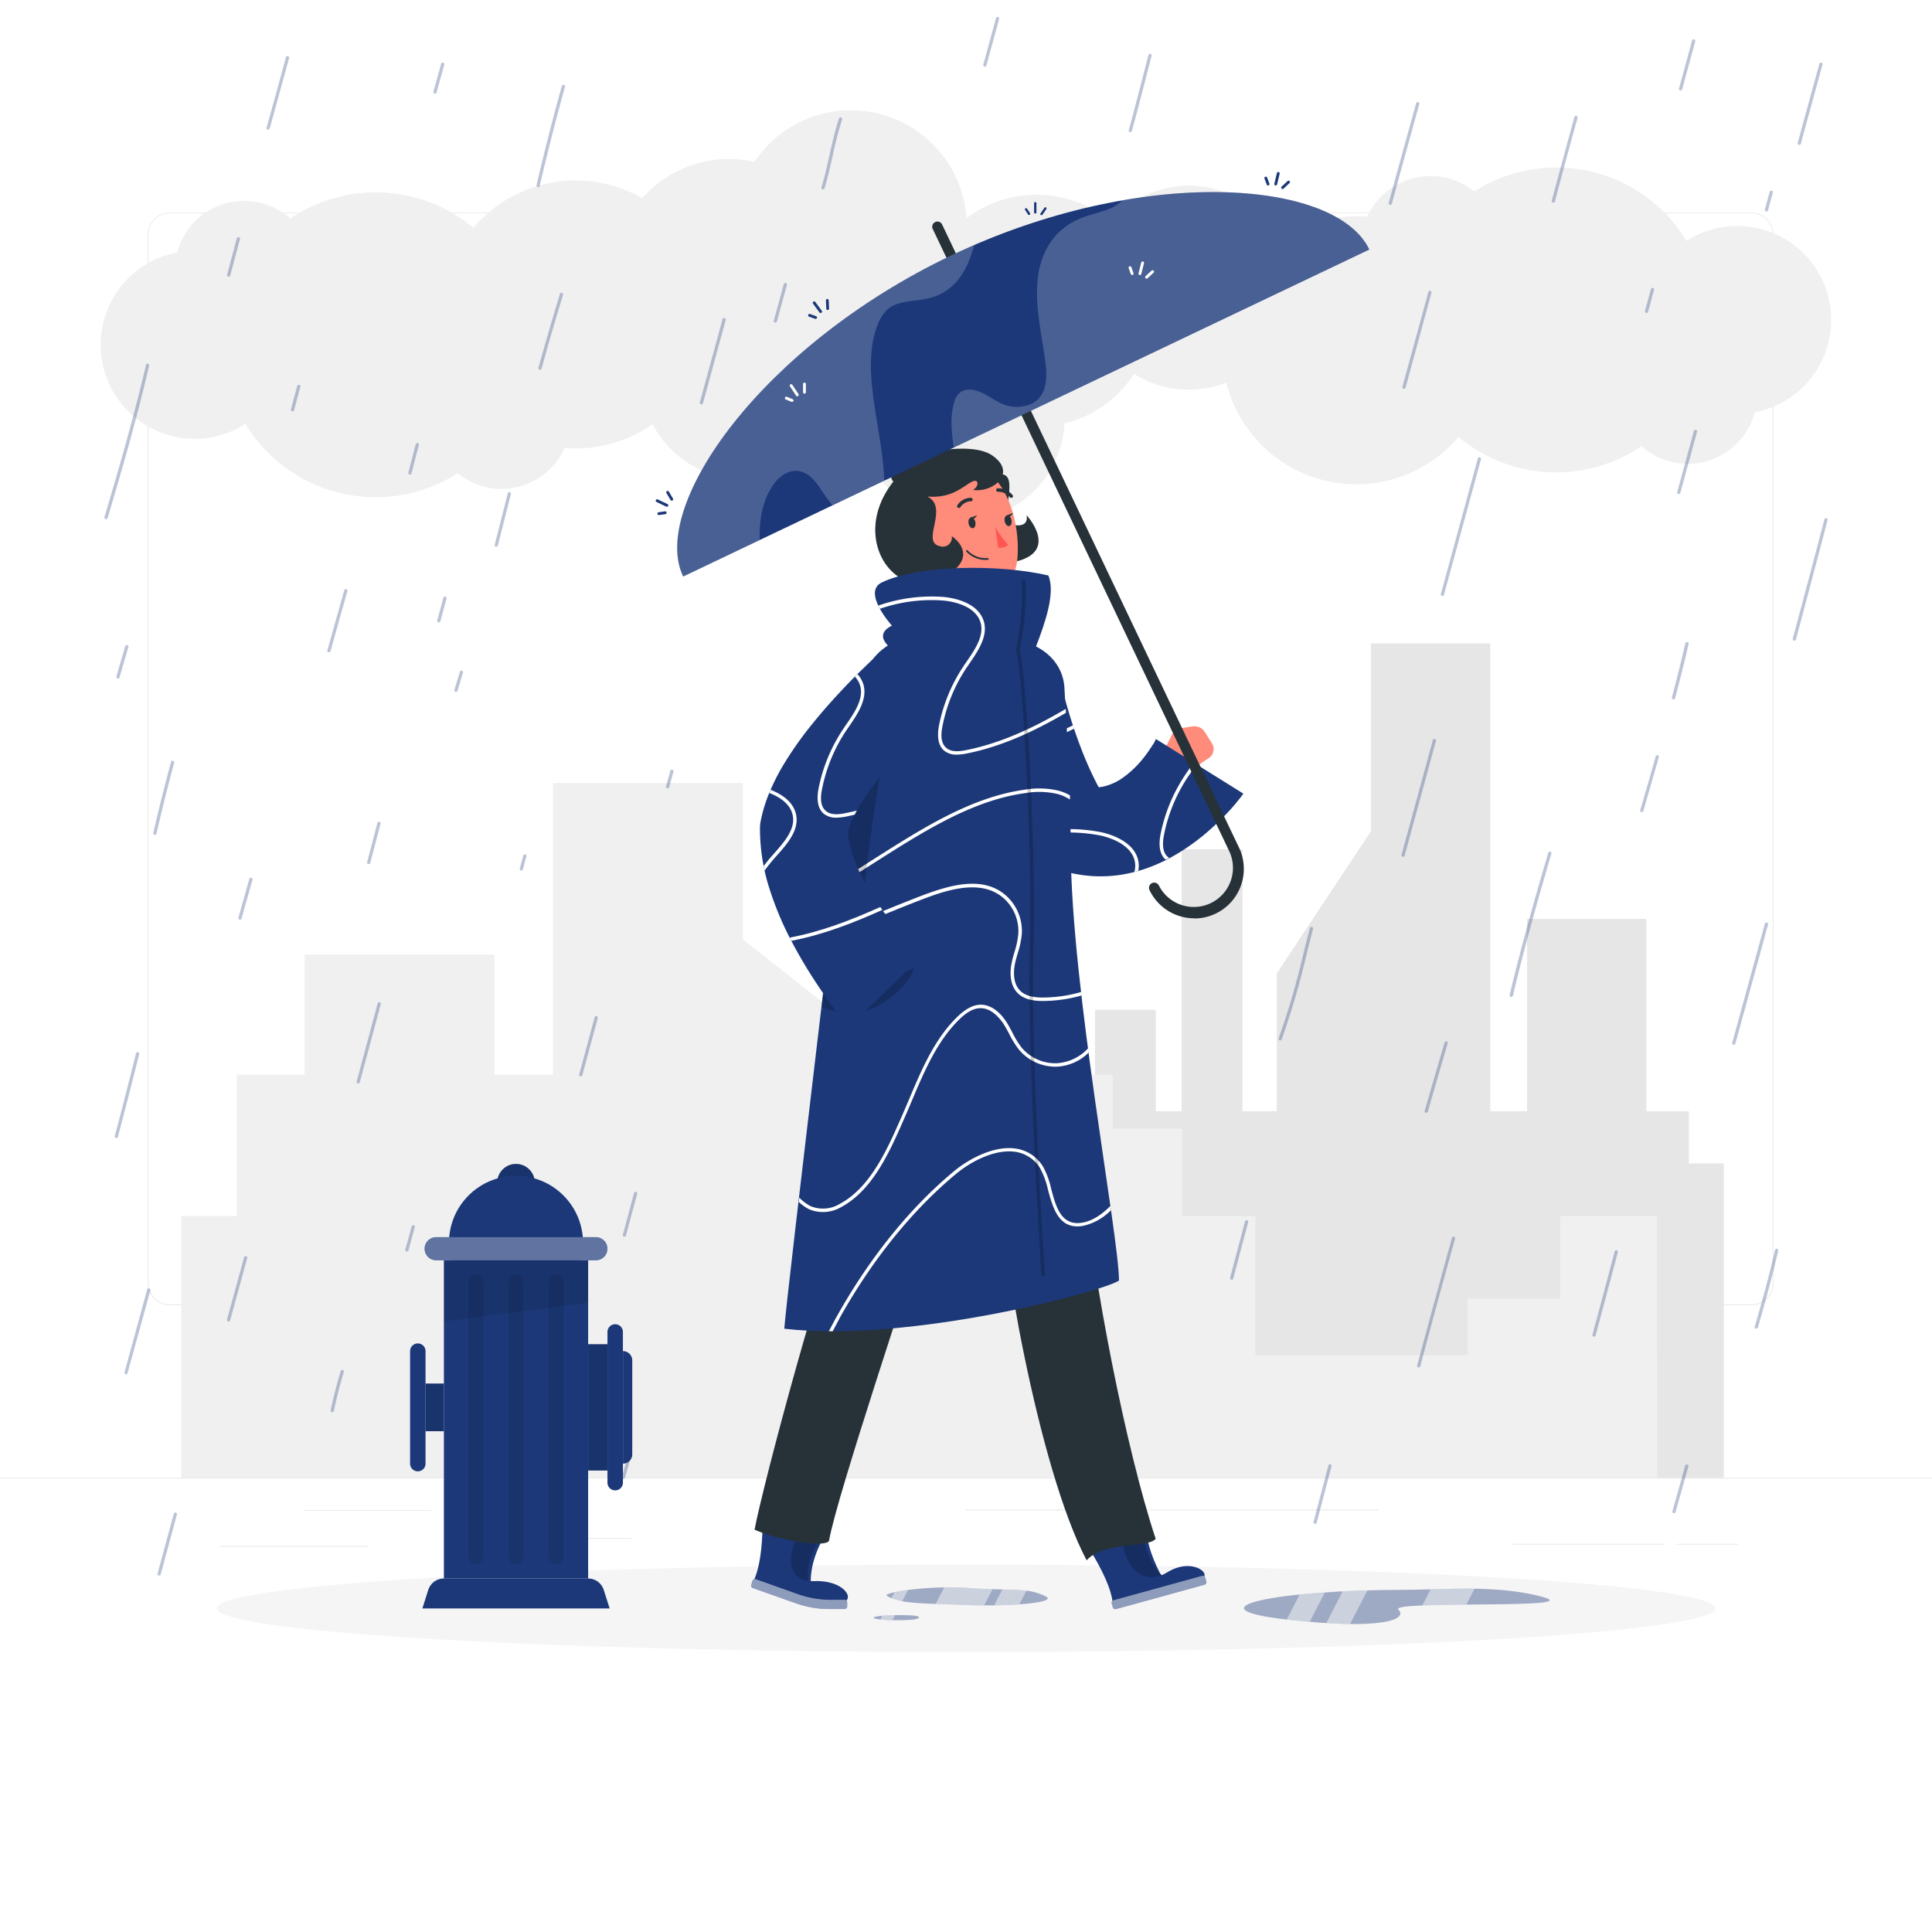 <svg class="animated" id="freepik_stories-raining" xmlns="http://www.w3.org/2000/svg" viewBox="0 0 500 500" version="1.1" xmlns:xlink="http://www.w3.org/1999/xlink" xmlns:svgjs="http://svgjs.com/svgjs"><style>svg#freepik_stories-raining:not(.animated) .animable {opacity: 0;}svg#freepik_stories-raining.animated #freepik--Rain--inject-72 {animation: 1.5s Infinite  linear floating;animation-delay: -2s;}            @keyframes floating {                0% {                    opacity: 1;                    transform: translateY(0px);                }                50% {                    transform: translateY(-10px);                }                100% {                    opacity: 1;                    transform: translateY(0px);                }            }        </style><g id="freepik--background-complete--inject-72" class="animable" style="transform-origin: 250px 214.429px;"><rect y="382.4" width="500" height="0.25" style="fill: rgb(235, 235, 235); transform-origin: 250px 382.525px;" id="el0ulgtl61nilq" class="animable"></rect><rect x="78.54" y="390.79" width="33.12" height="0.25" style="fill: rgb(235, 235, 235); transform-origin: 95.1px 390.915px;" id="el7lrpkufld38" class="animable"></rect><rect x="133.33" y="398" width="30.17" height="0.25" style="fill: rgb(235, 235, 235); transform-origin: 148.415px 398.125px;" id="elfwicay95mhm" class="animable"></rect><rect x="56.85" y="400.07" width="38.25" height="0.25" style="fill: rgb(235, 235, 235); transform-origin: 75.975px 400.195px;" id="el5absvuigikq" class="animable"></rect><rect x="434" y="399.53" width="15.9" height="0.25" style="fill: rgb(235, 235, 235); transform-origin: 441.95px 399.655px;" id="el1504lwhibnr" class="animable"></rect><rect x="391.47" y="399.53" width="39.32" height="0.25" style="fill: rgb(235, 235, 235); transform-origin: 411.13px 399.655px;" id="elhkafp6s4657" class="animable"></rect><rect x="250" y="390.66" width="30.33" height="0.25" style="fill: rgb(235, 235, 235); transform-origin: 265.165px 390.785px;" id="ele0d123oskr" class="animable"></rect><rect x="284.67" y="390.66" width="72.1" height="0.25" style="fill: rgb(235, 235, 235); transform-origin: 320.72px 390.785px;" id="el005r9anb3y9ir" class="animable"></rect><path d="M237,337.8H43.91a5.71,5.71,0,0,1-5.7-5.71V60.66A5.71,5.71,0,0,1,43.91,55H237a5.71,5.71,0,0,1,5.71,5.71V332.09A5.71,5.71,0,0,1,237,337.8ZM43.91,55.2a5.46,5.46,0,0,0-5.45,5.46V332.09a5.46,5.46,0,0,0,5.45,5.46H237a5.47,5.47,0,0,0,5.46-5.46V60.66A5.47,5.47,0,0,0,237,55.2Z" style="fill: rgb(235, 235, 235); transform-origin: 140.46px 196.4px;" id="elrb5d0trvgxj" class="animable"></path><path d="M453.31,337.8H260.21a5.72,5.72,0,0,1-5.71-5.71V60.66A5.72,5.72,0,0,1,260.21,55h193.1A5.71,5.71,0,0,1,459,60.66V332.09A5.71,5.71,0,0,1,453.31,337.8ZM260.21,55.2a5.47,5.47,0,0,0-5.46,5.46V332.09a5.47,5.47,0,0,0,5.46,5.46h193.1a5.47,5.47,0,0,0,5.46-5.46V60.66a5.47,5.47,0,0,0-5.46-5.46Z" style="fill: rgb(235, 235, 235); transform-origin: 356.75px 196.4px;" id="el9x923wlvaya" class="animable"></path><path d="M239.25,216.87c2-3.33,7.24-6,11.74-6a8.31,8.31,0,0,1,2.8.44,19.18,19.18,0,0,1,11.32-4.12c4.72,0,7.21,2.46,6.25,5.75,4.32.21,6.21,3,4.23,6.3s-7.55,6.31-12.24,6.31H236.27c-3.33,0-4.85-2-3.38-4.48A10.48,10.48,0,0,1,239.25,216.87Z" style="fill: rgb(255, 255, 255); transform-origin: 254.352px 216.37px;" id="eladyne47bvxj" class="animable"></path><g id="elshygtq4mibj"><rect x="354.82" y="166.51" width="30.86" height="215.89" style="fill: rgb(230, 230, 230); transform-origin: 370.25px 274.455px; transform: rotate(180deg);" class="animable"></rect></g><polygon points="330.43 382.4 358.28 382.4 358.28 209.85 330.43 251.92 330.43 382.4" style="fill: rgb(230, 230, 230); transform-origin: 344.355px 296.125px;" id="elxwmkiipxt3" class="animable"></polygon><g id="el2ptqmks1evb"><rect x="395.2" y="237.82" width="30.86" height="144.58" style="fill: rgb(230, 230, 230); transform-origin: 410.63px 310.11px; transform: rotate(180deg);" class="animable"></rect></g><g id="elwap9rdtf44"><rect x="305.82" y="219.79" width="15.73" height="162.6" style="fill: rgb(230, 230, 230); transform-origin: 313.685px 301.09px; transform: rotate(180deg);" class="animable"></rect></g><g id="elsi1kuekt6bi"><rect x="283.39" y="261.33" width="15.73" height="121.07" style="fill: rgb(230, 230, 230); transform-origin: 291.255px 321.865px; transform: rotate(180deg);" class="animable"></rect></g><g id="elc7m3w3iphqg"><rect x="271.5" y="301.1" width="15.73" height="81.3" style="fill: rgb(230, 230, 230); transform-origin: 279.365px 341.75px; transform: rotate(180deg);" class="animable"></rect></g><g id="elbg0deo22rhb"><rect x="206.21" y="301.1" width="15.73" height="81.3" style="fill: rgb(230, 230, 230); transform-origin: 214.075px 341.75px; transform: rotate(180deg);" class="animable"></rect></g><g id="elbc1h42pf3z"><rect x="221.27" y="326.76" width="15.73" height="55.64" style="fill: rgb(230, 230, 230); transform-origin: 229.135px 354.58px; transform: rotate(180deg);" class="animable"></rect></g><g id="eloqhedphrz9n"><rect x="430.38" y="301.1" width="15.73" height="81.3" style="fill: rgb(230, 230, 230); transform-origin: 438.245px 341.75px; transform: rotate(180deg);" class="animable"></rect></g><g id="elj8r2piq3lvq"><rect x="294.68" y="287.58" width="142.4" height="94.82" style="fill: rgb(230, 230, 230); transform-origin: 365.88px 334.99px; transform: rotate(180deg);" class="animable"></rect></g><g id="elfh1i3mtpnu6"><rect x="206.21" y="344.39" width="142.4" height="38.01" style="fill: rgb(230, 230, 230); transform-origin: 277.41px 363.395px; transform: rotate(180deg);" class="animable"></rect></g><rect x="143.12" y="202.66" width="49.13" height="179.74" style="fill: rgb(240, 240, 240); transform-origin: 167.685px 292.53px;" id="elnkey04ins3b" class="animable"></rect><polygon points="231.08 382.4 186.74 382.4 186.74 238.74 231.08 273.77 231.08 382.4" style="fill: rgb(240, 240, 240); transform-origin: 208.91px 310.57px;" id="eluvpe0wpe7tm" class="animable"></polygon><rect x="78.84" y="247.03" width="49.13" height="135.37" style="fill: rgb(240, 240, 240); transform-origin: 103.405px 314.715px;" id="eltzvc7jpej3q" class="animable"></rect><rect x="245.22" y="247.03" width="25.04" height="135.37" style="fill: rgb(240, 240, 240); transform-origin: 257.74px 314.715px;" id="el3s1yaftzs5g" class="animable"></rect><rect x="280.92" y="292.07" width="25.04" height="90.33" style="fill: rgb(240, 240, 240); transform-origin: 293.44px 337.235px;" id="el9laz1u1k8kq" class="animable"></rect><rect x="299.86" y="314.71" width="25.04" height="67.69" style="fill: rgb(240, 240, 240); transform-origin: 312.38px 348.555px;" id="eloxzw7qlt5tb" class="animable"></rect><rect x="403.8" y="314.71" width="25.04" height="67.69" style="fill: rgb(240, 240, 240); transform-origin: 416.32px 348.555px;" id="el77jpjjaq1f" class="animable"></rect><rect x="379.83" y="336.08" width="25.04" height="46.32" style="fill: rgb(240, 240, 240); transform-origin: 392.35px 359.24px;" id="elypwoilyj03h" class="animable"></rect><rect x="46.91" y="314.71" width="25.04" height="67.69" style="fill: rgb(240, 240, 240); transform-origin: 59.43px 348.555px;" id="el9vk98llyor8" class="animable"></rect><rect x="61.28" y="278.15" width="226.71" height="104.25" style="fill: rgb(240, 240, 240); transform-origin: 174.635px 330.275px;" id="elf985lbr32u" class="animable"></rect><rect x="202.13" y="350.76" width="226.71" height="31.64" style="fill: rgb(240, 240, 240); transform-origin: 315.485px 366.58px;" id="elqqzn59520xs" class="animable"></rect><path d="M473.92,82.8a24.31,24.31,0,0,0-37.45-20.46,39.43,39.43,0,0,0-54.94-12.79,18,18,0,0,0-27.7,6.54C352.9,56,352,56,351,56a34.56,34.56,0,0,0-19.92,6.3,26.39,26.39,0,0,0-43.57-4.92,30,30,0,0,0-37.38-.89,30,30,0,0,0-54.88-14.61,29.51,29.51,0,0,0-6.56-.73,30,30,0,0,0-22.5,10.14,34.65,34.65,0,0,0-43.67,7.66,39.44,39.44,0,0,0-47.38-2.4,17.94,17.94,0,0,0-29.29,8.79,24.32,24.32,0,1,0,17.66,44.36,39.45,39.45,0,0,0,54.94,12.79,17.95,17.95,0,0,0,27.7-6.55c.93.08,1.86.13,2.81.13a34.56,34.56,0,0,0,19.92-6.3,26.41,26.41,0,0,0,43.57,4.92,30,30,0,0,0,13.62,6.44,26.41,26.41,0,0,0,49.42-11.53,30,30,0,0,0,18-12.84A26.38,26.38,0,0,0,317.36,99a34.67,34.67,0,0,0,60.1,14.09,39.46,39.46,0,0,0,47.38,2.39,17.94,17.94,0,0,0,29.29-8.78A24.33,24.33,0,0,0,473.92,82.8Z" style="fill: rgb(240, 240, 240); transform-origin: 249.984px 81.589px;" id="elyzyjjvb7thf" class="animable"></path></g><g id="freepik--Shadow--inject-72" class="animable" style="transform-origin: 250px 416.24px;"><ellipse id="freepik--path--inject-72" cx="250" cy="416.24" rx="193.89" ry="11.32" style="fill: rgb(245, 245, 245); transform-origin: 250px 416.24px;" class="animable"></ellipse></g><g id="freepik--Rain--inject-72" class="animable" style="transform-origin: 250px 206.068px;"><g id="el5x5qv6wi8sa"><g style="opacity: 0.3; transform-origin: 250px 206.068px;" class="animable"><path d="M30.07,294.53H30a.42.42,0,0,1-.3-.52c2-7.53,3.79-14.53,5.5-21.39a.41.41,0,0,1,.51-.31.43.43,0,0,1,.31.51c-1.71,6.87-3.51,13.87-5.51,21.41A.41.41,0,0,1,30.07,294.53Z" style="fill: rgb(28, 56, 121); transform-origin: 32.858px 283.414px;" id="elcnruq2t9km" class="animable"></path><path d="M40.06,216.05H40a.42.42,0,0,1-.32-.5c1.3-5.74,2.8-11.74,4.58-18.35a.42.42,0,0,1,.52-.3.42.42,0,0,1,.3.52c-1.78,6.6-3.27,12.59-4.57,18.31A.43.43,0,0,1,40.06,216.05Z" style="fill: rgb(28, 56, 121); transform-origin: 42.383px 206.468px;" id="elts57pngohr" class="animable"></path><path d="M30.53,175.61h-.12a.43.43,0,0,1-.29-.53c.76-2.61,1.52-5.23,2.29-7.84a.43.43,0,0,1,.53-.29.42.42,0,0,1,.28.53q-1.15,3.92-2.29,7.84A.42.42,0,0,1,30.53,175.61Z" style="fill: rgb(28, 56, 121); transform-origin: 31.672px 171.272px;" id="elj4t61z2gszp" class="animable"></path><path d="M27.44,134.36l-.12,0a.44.44,0,0,1-.29-.53c3.71-12.5,7.59-25.84,10.75-39.38a.43.43,0,0,1,.51-.32.42.42,0,0,1,.31.51c-3.16,13.56-7,26.92-10.75,39.43A.44.44,0,0,1,27.44,134.36Z" style="fill: rgb(28, 56, 121); transform-origin: 32.814px 114.24px;" id="eloa7tglx743l" class="animable"></path><path d="M75.7,106.47h-.11a.43.43,0,0,1-.3-.52l1.63-6.06a.41.41,0,0,1,.51-.29.41.41,0,0,1,.3.51l-1.62,6.06A.42.42,0,0,1,75.7,106.47Z" style="fill: rgb(28, 56, 121); transform-origin: 76.511px 103.027px;" id="elwme36z6aih" class="animable"></path><path d="M59.18,71.62h-.11a.43.43,0,0,1-.3-.52l2.51-9.42a.42.42,0,0,1,.82.22l-2.51,9.42A.42.42,0,0,1,59.18,71.62Z" style="fill: rgb(28, 56, 121); transform-origin: 60.436px 66.493px;" id="elhwfhf7kk7hm" class="animable"></path><path d="M69.39,33.54a.23.23,0,0,1-.11,0A.41.41,0,0,1,69,33q2.54-9.08,5-18.17a.42.42,0,1,1,.81.22q-2.49,9.11-5,18.18A.42.42,0,0,1,69.39,33.54Z" style="fill: rgb(28, 56, 121); transform-origin: 71.902px 24.025px;" id="elh3frw8taopt" class="animable"></path><path d="M41.19,407.75h-.11a.42.42,0,0,1-.3-.52q2.09-7.74,4.19-15.47a.42.42,0,0,1,.52-.3.43.43,0,0,1,.3.52q-2.1,7.74-4.19,15.47A.42.42,0,0,1,41.19,407.75Z" style="fill: rgb(28, 56, 121); transform-origin: 43.284px 399.597px;" id="elvxntceh9o9a" class="animable"></path><path d="M32.63,355.68a.25.25,0,0,1-.12,0,.42.42,0,0,1-.29-.51q2.93-10.74,5.88-21.48a.43.43,0,0,1,.82.23Q36,344.63,33,355.37A.41.41,0,0,1,32.63,355.68Z" style="fill: rgb(28, 56, 121); transform-origin: 35.565px 344.56px;" id="elxnj27vz5c29" class="animable"></path><path d="M59.16,342l-.12,0a.42.42,0,0,1-.29-.52l4.41-16.07a.42.42,0,0,1,.82.22l-4.42,16.07A.42.42,0,0,1,59.16,342Z" style="fill: rgb(28, 56, 121); transform-origin: 61.364px 333.548px;" id="el0wwkwmf2z4x" class="animable"></path><path d="M105.3,323.9l-.11,0a.43.43,0,0,1-.3-.52l1.65-6a.42.42,0,0,1,.52-.29.41.41,0,0,1,.29.52l-1.64,6A.42.42,0,0,1,105.3,323.9Z" style="fill: rgb(28, 56, 121); transform-origin: 106.123px 320.487px;" id="el5tcgk2j6jj3" class="animable"></path><path d="M92.7,280.39l-.11,0a.41.41,0,0,1-.29-.51q2.73-10.11,5.43-20.21a.42.42,0,0,1,.52-.3.43.43,0,0,1,.3.52q-2.7,10.11-5.44,20.21A.42.42,0,0,1,92.7,280.39Z" style="fill: rgb(28, 56, 121); transform-origin: 95.424px 269.872px;" id="elfu9r97qjttd" class="animable"></path><path d="M95.42,223.62l-.11,0a.43.43,0,0,1-.3-.52Q96.35,218,97.66,213a.42.42,0,0,1,.82.22q-1.32,5.06-2.65,10.12A.43.43,0,0,1,95.42,223.62Z" style="fill: rgb(28, 56, 121); transform-origin: 96.746px 218.153px;" id="el48jg88b9fyj" class="animable"></path><path d="M62.15,238H62a.44.44,0,0,1-.3-.53l2.84-10.07a.43.43,0,0,1,.82.23l-2.84,10.07A.42.42,0,0,1,62.15,238Z" style="fill: rgb(28, 56, 121); transform-origin: 63.525px 232.571px;" id="elrs2jyrmlpn" class="animable"></path><path d="M118,179.06l-.12,0a.43.43,0,0,1-.28-.53c.47-1.55.94-3.11,1.4-4.66a.43.43,0,0,1,.53-.29.42.42,0,0,1,.28.53c-.46,1.56-.93,3.11-1.4,4.67A.43.43,0,0,1,118,179.06Z" style="fill: rgb(28, 56, 121); transform-origin: 118.706px 176.312px;" id="el3sq6lwwl6aq" class="animable"></path><path d="M113.56,161.08h-.11a.43.43,0,0,1-.3-.52q.81-2.94,1.59-5.86a.43.43,0,0,1,.52-.3.41.41,0,0,1,.3.51c-.52,2-1.06,3.92-1.59,5.87A.44.44,0,0,1,113.56,161.08Z" style="fill: rgb(28, 56, 121); transform-origin: 114.356px 157.733px;" id="el9flcwzj669n" class="animable"></path><path d="M128.43,141.5h-.11a.42.42,0,0,1-.3-.52q1.71-6.65,3.39-13.32a.43.43,0,0,1,.52-.3.42.42,0,0,1,.3.51c-1.12,4.44-2.25,8.89-3.39,13.32A.42.42,0,0,1,128.43,141.5Z" style="fill: rgb(28, 56, 121); transform-origin: 130.124px 134.423px;" id="elxdttoscyag" class="animable"></path><path d="M106.12,122.82H106a.43.43,0,0,1-.31-.52q.95-3.66,1.9-7.32a.42.42,0,0,1,.82.22q-1,3.65-1.9,7.32A.41.41,0,0,1,106.12,122.82Z" style="fill: rgb(28, 56, 121); transform-origin: 107.051px 118.744px;" id="elvrqghpp0bl9" class="animable"></path><path d="M139.76,95.7h-.11a.42.42,0,0,1-.3-.52c1.92-6.94,3.74-13.2,5.58-19.15a.42.42,0,0,1,.8.24c-1.83,5.95-3.65,12.21-5.56,19.13A.42.42,0,0,1,139.76,95.7Z" style="fill: rgb(28, 56, 121); transform-origin: 142.536px 85.737px;" id="eljumpwblcmy" class="animable"></path><path d="M139.27,48.41h-.1a.43.43,0,0,1-.31-.51c2-8.66,4.22-17.3,6.55-25.69a.43.43,0,0,1,.82.23c-2.33,8.37-4.53,17-6.55,25.65A.42.42,0,0,1,139.27,48.41Z" style="fill: rgb(28, 56, 121); transform-origin: 142.542px 35.181px;" id="elrys2rs3w3hl" class="animable"></path><path d="M86,365.48h-.09a.42.42,0,0,1-.33-.5c.64-3.1,1.48-6.43,2.59-10.15a.42.42,0,1,1,.81.24c-1.1,3.7-1.94,7-2.57,10.08A.43.43,0,0,1,86,365.48Z" style="fill: rgb(28, 56, 121); transform-origin: 87.284px 360.003px;" id="elu414okvni9p" class="animable"></path><path d="M119.24,393.8l-.13,0a.42.42,0,0,1-.27-.53c.8-2.53,1.47-4.77,2-6.85a.43.43,0,0,1,.52-.29.42.42,0,0,1,.3.52c-.58,2.09-1.25,4.34-2.06,6.88A.41.41,0,0,1,119.24,393.8Z" style="fill: rgb(28, 56, 121); transform-origin: 120.247px 389.958px;" id="elqg2s7os3gw" class="animable"></path><path d="M129.24,357.36h-.11a.41.41,0,0,1-.29-.52l6.12-22.9a.42.42,0,0,1,.52-.3.42.42,0,0,1,.3.52q-3.06,11.44-6.13,22.9A.42.42,0,0,1,129.24,357.36Z" style="fill: rgb(28, 56, 121); transform-origin: 132.308px 345.492px;" id="elb0oua4v7km4" class="animable"></path><path d="M161.61,320.06h-.11a.43.43,0,0,1-.3-.52l2.88-10.78a.43.43,0,0,1,.52-.3.42.42,0,0,1,.3.52L162,319.75A.42.42,0,0,1,161.61,320.06Z" style="fill: rgb(28, 56, 121); transform-origin: 163.051px 314.253px;" id="elpk2cqpj829" class="animable"></path><path d="M150.3,278.58l-.11,0a.43.43,0,0,1-.3-.52l4-14.8a.42.42,0,0,1,.52-.3.42.42,0,0,1,.3.52l-4,14.8A.43.43,0,0,1,150.3,278.58Z" style="fill: rgb(28, 56, 121); transform-origin: 152.301px 270.762px;" id="elwpjs9tofd5" class="animable"></path><path d="M134.92,225.3l-.11,0a.42.42,0,0,1-.3-.52l.91-3.36a.41.41,0,0,1,.51-.3.42.42,0,0,1,.3.52l-.91,3.36A.42.42,0,0,1,134.92,225.3Z" style="fill: rgb(28, 56, 121); transform-origin: 135.37px 223.202px;" id="elxm0pgj6jl8h" class="animable"></path><path d="M172.78,204l-.11,0a.42.42,0,0,1-.3-.52l1.11-4a.43.43,0,0,1,.52-.29.42.42,0,0,1,.3.52l-1.11,4A.44.44,0,0,1,172.78,204Z" style="fill: rgb(28, 56, 121); transform-origin: 173.335px 201.588px;" id="elsc56c1234dd" class="animable"></path><path d="M85.14,168.81a.25.25,0,0,1-.12,0,.41.41,0,0,1-.29-.52q2.16-7.72,4.34-15.45a.43.43,0,1,1,.82.23q-2.19,7.72-4.35,15.45A.41.41,0,0,1,85.14,168.81Z" style="fill: rgb(28, 56, 121); transform-origin: 87.319px 160.642px;" id="elkvp84e96g5g" class="animable"></path><path d="M181.52,104.66h-.11a.42.42,0,0,1-.3-.52L187,82.58a.42.42,0,0,1,.52-.3.42.42,0,0,1,.3.52l-5.88,21.55A.44.44,0,0,1,181.52,104.66Z" style="fill: rgb(28, 56, 121); transform-origin: 184.465px 93.462px;" id="elgqqroije82w" class="animable"></path><path d="M200.67,83.49l-.12,0a.42.42,0,0,1-.29-.52l2.57-9.42a.42.42,0,0,1,.82.22l-2.58,9.43A.41.41,0,0,1,200.67,83.49Z" style="fill: rgb(28, 56, 121); transform-origin: 201.954px 78.364px;" id="elpjke82qhnze" class="animable"></path><path d="M213,49l-.13,0a.43.43,0,0,1-.28-.53c.84-2.73,1.46-5.55,2.07-8.28.71-3.15,1.43-6.41,2.48-9.58a.43.43,0,0,1,.81.27,97.4,97.4,0,0,0-2.46,9.49c-.61,2.75-1.25,5.58-2.09,8.35A.43.43,0,0,1,213,49Z" style="fill: rgb(28, 56, 121); transform-origin: 215.266px 39.682px;" id="ely1876rz4mtf" class="animable"></path><path d="M161.34,382.74h-.12a.44.44,0,0,1-.29-.53q.87-3,1.72-5.93a.42.42,0,0,1,.52-.29.43.43,0,0,1,.29.52l-1.71,5.94A.44.44,0,0,1,161.34,382.74Z" style="fill: rgb(28, 56, 121); transform-origin: 162.195px 379.357px;" id="el1h5m5ry1n1o" class="animable"></path><path d="M254.88,17.22l-.11,0a.41.41,0,0,1-.29-.52l3.28-12a.42.42,0,0,1,.82.22l-3.29,12A.42.42,0,0,1,254.88,17.22Z" style="fill: rgb(28, 56, 121); transform-origin: 256.528px 10.803px;" id="eluscg4l91ktf" class="animable"></path><path d="M292.52,34.19a.23.23,0,0,1-.11,0,.41.41,0,0,1-.29-.52c1.19-4.33,2.33-8.76,3.44-13,.55-2.14,1.1-4.29,1.66-6.42a.43.43,0,0,1,.52-.31.42.42,0,0,1,.3.52q-.84,3.21-1.66,6.42c-1.11,4.29-2.25,8.72-3.45,13.06A.42.42,0,0,1,292.52,34.19Z" style="fill: rgb(28, 56, 121); transform-origin: 295.078px 24.062px;" id="elk01hdmogsn" class="animable"></path><path d="M331.31,269.26l-.15,0a.42.42,0,0,1-.25-.54,202.7,202.7,0,0,0,6.45-22.09c.54-2.15,1.08-4.3,1.64-6.44a.43.43,0,0,1,.52-.31.43.43,0,0,1,.3.52c-.56,2.14-1.1,4.29-1.64,6.44A201.88,201.88,0,0,1,331.7,269,.41.41,0,0,1,331.31,269.26Z" style="fill: rgb(28, 56, 121); transform-origin: 335.359px 254.564px;" id="elxz2u4z2c9o" class="animable"></path><path d="M363.12,221.74l-.11,0a.42.42,0,0,1-.3-.52l8.11-29.7a.42.42,0,0,1,.81.22l-8.1,29.71A.43.43,0,0,1,363.12,221.74Z" style="fill: rgb(28, 56, 121); transform-origin: 367.168px 206.483px;" id="eln2u4tvf8edf" class="animable"></path><path d="M363.36,100.61l-.11,0a.42.42,0,0,1-.3-.52l6.7-24.52a.42.42,0,1,1,.81.22l-6.69,24.53A.42.42,0,0,1,363.36,100.61Z" style="fill: rgb(28, 56, 121); transform-origin: 366.707px 87.927px;" id="el9d75plpmcp" class="animable"></path><path d="M359.82,53h-.11a.42.42,0,0,1-.3-.52c2.34-8.68,4.79-17.49,7.09-25.77a.42.42,0,0,1,.52-.29.42.42,0,0,1,.3.52c-2.3,8.28-4.75,17.08-7.09,25.76A.42.42,0,0,1,359.82,53Z" style="fill: rgb(28, 56, 121); transform-origin: 363.365px 39.702px;" id="el45uh8bpth14" class="animable"></path><path d="M433.22,391.61l-.12,0a.43.43,0,0,1-.29-.52q1.68-5.91,3.33-11.83a.43.43,0,0,1,.82.23q-1.65,5.91-3.33,11.83A.45.45,0,0,1,433.22,391.61Z" style="fill: rgb(28, 56, 121); transform-origin: 434.88px 385.306px;" id="elvvq20b7bf5s" class="animable"></path><path d="M412.54,345.91h-.11a.43.43,0,0,1-.3-.52q2.89-10.75,5.75-21.53a.42.42,0,0,1,.82.21q-2.85,10.79-5.75,21.54A.42.42,0,0,1,412.54,345.91Z" style="fill: rgb(28, 56, 121); transform-origin: 415.415px 334.726px;" id="eln5pgxbcjqus" class="animable"></path><path d="M340.36,394.36h-.11a.42.42,0,0,1-.3-.52l3.83-14.58a.42.42,0,0,1,.51-.31.43.43,0,0,1,.31.52l-3.83,14.59A.43.43,0,0,1,340.36,394.36Z" style="fill: rgb(28, 56, 121); transform-origin: 342.274px 386.649px;" id="el3j8p9mbqbye" class="animable"></path><path d="M318.76,331.19l-.1,0a.43.43,0,0,1-.31-.52l3.86-14.57a.42.42,0,0,1,.82.22q-1.93,7.27-3.86,14.57A.43.43,0,0,1,318.76,331.19Z" style="fill: rgb(28, 56, 121); transform-origin: 320.691px 323.488px;" id="ellj1vcdvh3cp" class="animable"></path><path d="M367.17,353.89l-.11,0a.43.43,0,0,1-.3-.52c3.23-12,6.19-22.8,9-33a.42.42,0,1,1,.81.22c-2.85,10.19-5.8,21-9,33A.43.43,0,0,1,367.17,353.89Z" style="fill: rgb(28, 56, 121); transform-origin: 371.668px 336.967px;" id="el145ot0wctkfn" class="animable"></path><path d="M369.11,288l-.12,0a.43.43,0,0,1-.29-.52c1.73-6,3.47-12,5.16-17.69a.42.42,0,0,1,.53-.28.41.41,0,0,1,.28.52c-1.69,5.71-3.42,11.66-5.15,17.68A.45.45,0,0,1,369.11,288Z" style="fill: rgb(28, 56, 121); transform-origin: 371.688px 278.745px;" id="elzlk15yf7o5" class="animable"></path><path d="M391.1,258H391a.41.41,0,0,1-.31-.51c3-12.55,6.54-25.11,10-36.8a.42.42,0,0,1,.53-.29.41.41,0,0,1,.28.52c-3.41,11.69-7,24.23-9.95,36.76A.42.42,0,0,1,391.1,258Z" style="fill: rgb(28, 56, 121); transform-origin: 396.097px 239.192px;" id="elmacc333x76o" class="animable"></path><path d="M424.9,210.18h-.12a.44.44,0,0,1-.29-.53c1.36-4.63,2.72-9.26,4-13.9a.42.42,0,1,1,.81.23q-2,7-4,13.91A.44.44,0,0,1,424.9,210.18Z" style="fill: rgb(28, 56, 121); transform-origin: 426.896px 202.812px;" id="elr7udlc7ezz" class="animable"></path><path d="M433.14,181H433a.43.43,0,0,1-.31-.52c1.31-5,2.45-9.55,3.48-14a.44.44,0,0,1,.51-.32.43.43,0,0,1,.32.51c-1,4.5-2.18,9.1-3.49,14.07A.42.42,0,0,1,433.14,181Z" style="fill: rgb(28, 56, 121); transform-origin: 434.844px 173.576px;" id="elyfjk7jgpchg" class="animable"></path><path d="M373.3,154.25l-.12,0a.42.42,0,0,1-.29-.52l9.57-35.08a.42.42,0,0,1,.52-.3.42.42,0,0,1,.3.52l-9.58,35.08A.42.42,0,0,1,373.3,154.25Z" style="fill: rgb(28, 56, 121); transform-origin: 378.085px 136.292px;" id="elnqqcb41fn9b" class="animable"></path><path d="M434.47,127.85l-.11,0a.42.42,0,0,1-.3-.52l4.32-15.8a.41.41,0,0,1,.51-.3.42.42,0,0,1,.3.52l-4.31,15.8A.43.43,0,0,1,434.47,127.85Z" style="fill: rgb(28, 56, 121); transform-origin: 436.625px 119.532px;" id="elum399etk2lp" class="animable"></path><path d="M426.12,81H426a.43.43,0,0,1-.29-.52l1.55-5.68a.42.42,0,0,1,.81.22l-1.55,5.68A.41.41,0,0,1,426.12,81Z" style="fill: rgb(28, 56, 121); transform-origin: 426.888px 77.753px;" id="elll6jt6w4s8d" class="animable"></path><path d="M402,52.45h-.11a.42.42,0,0,1-.3-.52q2.9-10.83,5.86-21.63a.42.42,0,1,1,.81.23q-3,10.8-5.85,21.62A.42.42,0,0,1,402,52.45Z" style="fill: rgb(28, 56, 121); transform-origin: 404.925px 41.222px;" id="eli8b6ar8pbb" class="animable"></path><path d="M465.66,37.49l-.11,0a.42.42,0,0,1-.3-.52l1-3.7q2.3-8.37,4.6-16.76a.42.42,0,0,1,.52-.3.43.43,0,0,1,.29.52q-2.3,8.38-4.6,16.77l-1,3.7A.44.44,0,0,1,465.66,37.49Z" style="fill: rgb(28, 56, 121); transform-origin: 468.454px 26.842px;" id="eln30rvhiv0aj" class="animable"></path><path d="M448.71,270.38l-.12,0a.41.41,0,0,1-.29-.52q4.23-15.4,8.45-30.81a.43.43,0,0,1,.52-.29.42.42,0,0,1,.3.52q-4.21,15.41-8.46,30.81A.43.43,0,0,1,448.71,270.38Z" style="fill: rgb(28, 56, 121); transform-origin: 452.933px 254.563px;" id="elbkqvnwkrino" class="animable"></path><path d="M464.37,165.81h-.11a.43.43,0,0,1-.3-.52c3.19-11.86,5.79-21.67,8.19-30.88a.42.42,0,1,1,.82.21c-2.4,9.21-5,19-8.19,30.89A.42.42,0,0,1,464.37,165.81Z" style="fill: rgb(28, 56, 121); transform-origin: 468.465px 149.949px;" id="elekdn0hfm528" class="animable"></path><path d="M112.58,24.22h-.12a.42.42,0,0,1-.29-.52l2-7.2a.42.42,0,0,1,.82.22l-2,7.2A.41.41,0,0,1,112.58,24.22Z" style="fill: rgb(28, 56, 121); transform-origin: 113.579px 20.203px;" id="el3006arsfrha" class="animable"></path><path d="M434.93,23.42h-.11a.42.42,0,0,1-.29-.52l3.38-12.41a.42.42,0,1,1,.82.22l-3.39,12.41A.42.42,0,0,1,434.93,23.42Z" style="fill: rgb(28, 56, 121); transform-origin: 436.629px 16.798px;" id="eln4vqtbff0kf" class="animable"></path><path d="M457.16,54.73h-.11a.43.43,0,0,1-.3-.52c.41-1.52.82-3.05,1.24-4.57a.42.42,0,0,1,.52-.3.43.43,0,0,1,.3.52c-.42,1.52-.84,3-1.24,4.57A.42.42,0,0,1,457.16,54.73Z" style="fill: rgb(28, 56, 121); transform-origin: 457.78px 52.027px;" id="elk569gfo9ie" class="animable"></path><path d="M454.54,343.84l-.12,0a.43.43,0,0,1-.29-.52c1.81-6.28,3.7-13,5.24-19.81a.43.43,0,0,1,.51-.32.42.42,0,0,1,.32.5c-1.55,6.82-3.44,13.57-5.25,19.86A.43.43,0,0,1,454.54,343.84Z" style="fill: rgb(28, 56, 121); transform-origin: 457.163px 333.51px;" id="elswm6oexuhe" class="animable"></path></g></g></g><g id="freepik--Character--inject-72" class="animable" style="transform-origin: 262.042px 230.477px;"><path d="M308.59,188l-2.84.43a3.35,3.35,0,0,0-2.49,1.8L301,194.75a6.25,6.25,0,0,0,0,5.74l.59,1.1c4.77-.39,9.63-4.33,9.63-4.33l1.51-1a2.79,2.79,0,0,0,.94-3.86l-1.89-3A3.18,3.18,0,0,0,308.59,188Z" style="fill: rgb(255, 139, 123); transform-origin: 307.194px 194.773px;" id="elefnmtp0i9pv" class="animable"></path><path d="M274.47,176.38l.49,2.07.57,2.16c.4,1.44.82,2.88,1.25,4.32.88,2.86,1.83,5.69,2.89,8.43a85,85,0,0,0,3.41,7.9,40.56,40.56,0,0,0,3.84,6.51l-6-4.33a10.21,10.21,0,0,0,4.72.1,14.21,14.21,0,0,0,4.85-2.19,25.91,25.91,0,0,0,4.9-4.52,31.72,31.72,0,0,0,2.17-2.9c.33-.5.65-1,1-1.5.14-.25.27-.51.39-.74l.16-.34c0-.06.13-.27,0-.12l22.67,14.16c-.33.49-.45.62-.65.9l-.54.66-1,1.24c-.68.8-1.37,1.57-2.08,2.32-1.41,1.5-2.9,2.9-4.45,4.28a55.45,55.45,0,0,1-10.52,7.38,43.83,43.83,0,0,1-6.36,2.74,37.71,37.71,0,0,1-7.07,1.62,34.77,34.77,0,0,1-14.6-1.31l-.34-.1a10.59,10.59,0,0,1-5.7-4.23,71.66,71.66,0,0,1-5.51-10c-1.49-3.23-2.79-6.42-4-9.58s-2.32-6.33-3.4-9.49q-.81-2.37-1.57-4.75l-1.54-4.9Z" style="fill: rgb(28, 56, 121); transform-origin: 287.115px 201.586px;" id="el5nrs5tewotj" class="animable"></path><path d="M257.94,198.83l.31.85,2-1.19A172.6,172.6,0,0,1,278,188.56c-.1-.29-.19-.57-.28-.86a173.3,173.3,0,0,0-17.93,10Z" style="fill: rgb(255, 255, 255); transform-origin: 267.97px 193.69px;" id="eloow9wg8nwc" class="animable"></path><path d="M307.48,199.43c-.39.57-.76,1.12-1.1,1.64a42.53,42.53,0,0,0-6,14.69c-.64,3.21-.19,5.47,1.33,6.74h0c.22-.12.45-.22.66-.34l.24-.13a4,4,0,0,1-.34-.23c-1.25-1-1.6-3-1-5.87a41.75,41.75,0,0,1,5.84-14.39c.33-.51.7-1.05,1.09-1.61s.94-1.38,1.4-2.1l-.76-.47C308.41,198.08,307.93,198.77,307.48,199.43Z" style="fill: rgb(255, 255, 255); transform-origin: 304.849px 209.93px;" id="elrosyb57s76" class="animable"></path><path d="M284.76,216.22c1.7.37,7.33,1.86,8.74,6a5.78,5.78,0,0,1,.07,3.44l1-.26a6.56,6.56,0,0,0-.21-3.47c-1.56-4.56-7.58-6.17-9.39-6.56a43.66,43.66,0,0,0-19.53.67c.14.27.29.54.44.81A42.64,42.64,0,0,1,284.76,216.22Z" style="fill: rgb(255, 255, 255); transform-origin: 280.076px 220.116px;" id="elgejp1lgmd69" class="animable"></path><path d="M264.33,144.92c9.16-3.16,1.34-11.61,1.34-11.61s.94,3.36-3.5,2.52,3.05-15.05-4.52-12.87C251.28,122.32,251,149.52,264.33,144.92Z" style="fill: rgb(38, 50, 56); transform-origin: 261.092px 134.089px;" id="elhz2fss3ir0v" class="animable"></path><path d="M296.93,396.92c-.28,2,1.73,7.69,4.12,11.76l-12.4-9.61S290,396,296.93,396.92Z" style="fill: rgb(28, 56, 121); transform-origin: 294.85px 402.714px;" id="elsu84yjhplvs" class="animable"></path><path d="M213,398.29c-1.13,1.7-3.49,7-3.14,11.68-8.58-.78-6.47-6.35-5.25-13.1C204.64,396.87,207.16,394.62,213,398.29Z" style="fill: rgb(28, 56, 121); transform-origin: 208.229px 403.079px;" id="elkaydvuxp0ge" class="animable"></path><path d="M210.16,411.14c-3.32-4.24,1.85-12.88,1.85-12.88a15.51,15.51,0,0,0-7.3-1.8C200.66,401,201.53,410.55,210.16,411.14Z" style="fill: rgb(28, 56, 121); transform-origin: 207.194px 403.8px;" id="elivu4wpfjybb" class="animable"></path><g id="ellsm1stbk8pr"><path d="M210.16,411.14c-3.32-4.24,1.85-12.88,1.85-12.88a15.51,15.51,0,0,0-7.3-1.8C200.66,401,201.53,410.55,210.16,411.14Z" style="opacity: 0.2; transform-origin: 207.194px 403.8px;" class="animable"></path></g><path d="M194.94,409.34s14.55,7.08,22.91,5.43c3.74-.73.65-5.89-7.11-5.58s-6.81-7.44-3.77-12.85c-5.92-3.16-9.59-1.71-9.59-1.71C197.23,400.42,196.7,405.71,194.94,409.34Z" style="fill: rgb(28, 56, 121); transform-origin: 207.187px 404.659px;" id="elsl3qn09211n" class="animable"></path><path d="M194.88,411l11.31,4a25.45,25.45,0,0,0,8.37,1.41h4a.71.71,0,0,0,.69-.66l0-1.06a.64.64,0,0,0-.64-.66l-3.31,0a25.39,25.39,0,0,1-8.75-1.44l-11-3.91a.69.69,0,0,0-.82.48l-.3,1A.63.63,0,0,0,194.88,411Z" style="fill: rgb(28, 56, 121); transform-origin: 206.819px 412.536px;" id="elzp40f2fwj8b" class="animable"></path><g id="elwu4nmz688k"><g style="opacity: 0.5; transform-origin: 206.819px 412.536px;" class="animable"><path d="M194.88,411l11.31,4a25.45,25.45,0,0,0,8.37,1.41h4a.71.71,0,0,0,.69-.66l0-1.06a.64.64,0,0,0-.64-.66l-3.31,0a25.39,25.39,0,0,1-8.75-1.44l-11-3.91a.69.69,0,0,0-.82.48l-.3,1A.63.63,0,0,0,194.88,411Z" style="fill: rgb(255, 255, 255); transform-origin: 206.819px 412.536px;" id="eluwpbzar9ed" class="animable"></path></g></g><path d="M302.6,408.82c-5.28-1.92-6.84-11.33-6.84-11.33s-1.93-.55-6,1.64C288.59,405,294.55,412.66,302.6,408.82Z" style="fill: rgb(28, 56, 121); transform-origin: 296.107px 403.642px;" id="eltvabr99aag8" class="animable"></path><g id="elc3h10h8nep4"><path d="M302.6,408.82c-5.28-1.92-6.84-11.33-6.84-11.33s-1.93-.55-6,1.64C288.59,405,294.55,412.66,302.6,408.82Z" style="opacity: 0.2; transform-origin: 296.107px 403.642px;" class="animable"></path></g><path d="M288,415l22.52-6.2c3.76-1-1.63-6.05-8.43-1.89s-11.41-2.52-11.62-8.62c-7,.31-8.27,3-8.27,3C285.19,406.25,287.58,411,288,415Z" style="fill: rgb(28, 56, 121); transform-origin: 296.978px 406.645px;" id="elvaizy7ei2op" class="animable"></path><path d="M288.84,416.42l22.87-6.3a.67.67,0,0,0,.48-.82l-.29-1a.68.68,0,0,0-.84-.46l-22.87,6.3a.67.67,0,0,0-.48.82l.29,1A.69.69,0,0,0,288.84,416.42Z" style="fill: rgb(28, 56, 121); transform-origin: 299.95px 412.129px;" id="elr4vndzmwibr" class="animable"></path><g id="el1f708y741w1"><path d="M288.84,416.42l22.87-6.3a.67.67,0,0,0,.48-.82l-.29-1a.68.68,0,0,0-.84-.46l-22.87,6.3a.67.67,0,0,0-.48.82l.29,1A.69.69,0,0,0,288.84,416.42Z" style="fill: rgb(255, 255, 255); opacity: 0.5; transform-origin: 299.95px 412.129px;" class="animable"></path></g><path d="M249.4,280c2.54,8.33,5.72,17.49,9.72,27.37-.76,12.28,9.52,72.65,22.1,96.44,4.4-4.93,15.94-3.15,17.87-5.56-7.73-23.27-16.37-67.71-18.42-91.95s-9.06-81.16-9.06-81.16l-31.93-.43S238.88,245.29,249.4,280Z" style="fill: rgb(38, 50, 56); transform-origin: 269.378px 314.26px;" id="elsitzju9buo" class="animable"></path><path d="M195.28,395.88c6,2.72,18.25,4.77,19.27,2.87,1.92-11.3,22-71.12,25.12-81.42,2.43-8,7.09-26.36,9.73-37.34,6.41-26.66,13.83-55.29,13.83-55.29H234.72s-11.83,13.41-15.79,89.55C213.79,323.31,197.47,384.1,195.28,395.88Z" style="fill: rgb(38, 50, 56); transform-origin: 229.255px 312.095px;" id="elyz6cf1fm1nb" class="animable"></path><path d="M241.05,145.18c1.52,5.63,3.39,16-.27,19.73,0,0,2.35,6,15.75,5.22,9.78-.6,1.77-5.22,1.77-5.22-6.4-1.5-6.58-6.17-5.81-10.55Z" style="fill: rgb(255, 139, 123); transform-origin: 251.084px 157.69px;" id="el1seqsqp3w64" class="animable"></path><g id="elbxwi4kjgnv"><path d="M245.71,148.92l6.77,5.44a18.21,18.21,0,0,0-.31,3.11c-2.42-.35-5.92-3-6.36-5.5A8.5,8.5,0,0,1,245.71,148.92Z" style="opacity: 0.2; transform-origin: 249.049px 153.195px;" class="animable"></path></g><path d="M236.23,133.86c1.71,9.1,2.24,13,7.44,17.35,7.81,6.57,18.55,3.09,19.58-6.19.92-8.35-2-21.84-11.41-24.85A11.87,11.87,0,0,0,236.23,133.86Z" style="fill: rgb(255, 139, 123); transform-origin: 249.685px 137.035px;" id="elej7qnb51j47" class="animable"></path><path d="M250.65,135.38c.11.77.6,1.36,1.1,1.32s.8-.69.69-1.46-.6-1.36-1.09-1.33S250.54,134.6,250.65,135.38Z" style="fill: rgb(38, 50, 56); transform-origin: 251.545px 135.305px;" id="ellrpfhxtdlom" class="animable"></path><path d="M260,134.83c.11.77.6,1.36,1.1,1.33s.8-.69.69-1.46-.6-1.37-1.09-1.33S259.84,134.06,260,134.83Z" style="fill: rgb(38, 50, 56); transform-origin: 260.887px 134.765px;" id="elgklmrwdc6v" class="animable"></path><path d="M260.43,133.43l1.74-.67S261.45,134.27,260.43,133.43Z" style="fill: rgb(38, 50, 56); transform-origin: 261.3px 133.222px;" id="elinkaxf22mn" class="animable"></path><path d="M257.55,136.28a22.79,22.79,0,0,0,3.39,4.72,3.09,3.09,0,0,1-2.61.71Z" style="fill: rgb(255, 86, 82); transform-origin: 259.245px 139.022px;" id="eltb5d60nbrxf" class="animable"></path><path d="M254.4,144.88a7.71,7.71,0,0,0,1.28,0,.22.22,0,0,0,.19-.24.24.24,0,0,0-.26-.21,6.47,6.47,0,0,1-5.21-2,.23.23,0,0,0-.32,0,.22.22,0,0,0,0,.31A6.79,6.79,0,0,0,254.4,144.88Z" style="fill: rgb(38, 50, 56); transform-origin: 252.944px 143.636px;" id="ele3m9u6tyuj5" class="animable"></path><path d="M234.29,141a6.37,6.37,0,0,0,4.13,3.07c2.16.39,2.88-2.1,2-4.46-.81-2.13-2.9-4.89-4.92-4.2S233.06,139,234.29,141Z" style="fill: rgb(255, 139, 123); transform-origin: 237.193px 139.706px;" id="elrgmezoh2lyp" class="animable"></path><path d="M240,128.5c5.75,2.87-1.82,11.8,3.22,12.83a2.32,2.32,0,0,0,3.09-2.58s8.25,5.37-2.79,11c-12,6.12-23.81-10.54-12.33-25.1-4.55-5.59,18.67-11.58,25.6-6.78,6.65,4.6.05,9.74-5,8.91,1.57-.74,1.77-3.32-.59-1.93S246,129,240,128.5Z" style="fill: rgb(38, 50, 56); transform-origin: 243.056px 133.584px;" id="el3iwm1tfiz1o" class="animable"></path><path d="M248.24,131.47a.41.41,0,0,0,.29-.18,3.34,3.34,0,0,1,2.75-1.56.42.42,0,0,0,.44-.43.5.5,0,0,0-.47-.47,4.18,4.18,0,0,0-3.49,1.93.47.47,0,0,0,.15.63A.49.49,0,0,0,248.24,131.47Z" style="fill: rgb(38, 50, 56); transform-origin: 249.708px 130.152px;" id="el4aqzr7orv3e" class="animable"></path><path d="M261.72,128.84a.45.45,0,0,0,.31-.11.44.44,0,0,0,0-.63,4.78,4.78,0,0,0-3.86-1.72.42.42,0,0,0-.36.5.49.49,0,0,0,.53.4,3.79,3.79,0,0,1,3,1.39A.51.51,0,0,0,261.72,128.84Z" style="fill: rgb(38, 50, 56); transform-origin: 259.982px 127.608px;" id="elm5kp5p6un1j" class="animable"></path><path d="M251.13,134l1.74-.66S252.15,134.82,251.13,134Z" style="fill: rgb(38, 50, 56); transform-origin: 252px 133.794px;" id="elglol1hu4li" class="animable"></path><path d="M277.11,220c-.09-20.44-1.49-38-1.61-41.6-.16-5-3-8.86-7.38-11.1,2.44-6.29,5.06-14,3.19-18.37-12.92-3-33.65-2.72-43.07,1.79-5.27,2.52,2.6,11.21,2.6,11.21s-4.42,1.71-1.07,5.12c-4.34,2.89-7.13,6.57-8.66,20.72-2.58,23.9-17.36,145.88-18.14,156.1,32.6,3.77,82.93-9.78,86.63-12.47C289.53,319.51,277.25,255.64,277.11,220Z" style="fill: rgb(28, 56, 121); transform-origin: 246.285px 245.741px;" id="el88uav5ik6t" class="animable"></path><path d="M227.72,157.55A40.91,40.91,0,0,1,244,155.41c1.72.14,7.5.91,9.42,4.82,1.8,3.66-1,7.75-3.27,11-.39.57-.76,1.12-1.1,1.64a42.53,42.53,0,0,0-6,14.69c-.64,3.21-.19,5.47,1.33,6.74a5,5,0,0,0,3.24,1,13.8,13.8,0,0,0,2.65-.31c9.24-1.86,17.62-5.87,25.59-10.51,0-.34,0-.68-.06-1-8,4.7-16.44,8.77-25.7,10.64-1.8.36-3.82.58-5.15-.52s-1.6-3-1-5.87a41.75,41.75,0,0,1,5.84-14.39c.33-.51.7-1,1.09-1.61,2.39-3.48,5.36-7.81,3.33-11.94-2.13-4.32-8.31-5.16-10.15-5.31a41.79,41.79,0,0,0-16.71,2.23C227.44,157,227.58,157.29,227.72,157.55Z" style="fill: rgb(255, 255, 255); transform-origin: 251.605px 174.841px;" id="elz3co0od512q" class="animable"></path><path d="M226.1,223.38c1.76-1.12,3.52-2.24,5.28-3.34,10.53-6.58,21.83-13.15,34-14.79a20.93,20.93,0,0,1,8.37.25,11,11,0,0,1,3.15,1.42l0-1.07a12,12,0,0,0-2.89-1.21,21.91,21.91,0,0,0-8.72-.28c-12.32,1.67-23.72,8.29-34.33,14.93-1.77,1.1-3.53,2.22-5.29,3.34-3,1.93-6.1,3.88-9.22,5.76,0,.37-.09.74-.13,1.12C219.6,227.52,222.87,225.44,226.1,223.38Z" style="fill: rgb(255, 255, 255); transform-origin: 246.61px 216.78px;" id="elgw81eit7pqr" class="animable"></path><path d="M262.59,246.26a31.5,31.5,0,0,0-.81,3.11c-.31,1.57-.76,5.47,1.77,7.81,1.31,1.21,3.24,1.82,5.91,1.87a36.91,36.91,0,0,0,10.41-1.41c0-.3-.07-.6-.1-.9a36.55,36.55,0,0,1-10.29,1.42c-2.44-.05-4.19-.58-5.32-1.64-2.21-2-1.79-5.56-1.51-7,.2-1,.5-2,.79-3a23.22,23.22,0,0,0,1-4.72,12.31,12.31,0,0,0-4-9.95c-5.75-5.17-14-3-21.4-.24-2.38.9-4.79,1.87-7.13,2.8a176.41,176.41,0,0,1-17,6.11c0,.32-.08.64-.11,1a177.2,177.2,0,0,0,17.46-6.24c2.33-.93,4.74-1.9,7.12-2.79,7.1-2.69,15.09-4.78,20.48.07a11.37,11.37,0,0,1,3.67,9.21A22.73,22.73,0,0,1,262.59,246.26Z" style="fill: rgb(255, 255, 255); transform-origin: 247.335px 243.882px;" id="elqm6jg5ukq7s" class="animable"></path><path d="M233.81,289.93l.25-.57c.65-1.45,1.28-2.95,1.92-4.47,3.28-7.77,6.68-15.81,12.66-21.42,1.79-1.67,3.41-2.51,5-2.55,3-.09,5.16,2.74,6,3.95.56.87,1.06,1.81,1.55,2.72a23.33,23.33,0,0,0,2.55,4.1,12.32,12.32,0,0,0,9.78,4.36,12.52,12.52,0,0,0,8.27-3.69c-.05-.37-.09-.74-.14-1.11a12,12,0,0,1-8.16,3.91,11.39,11.39,0,0,1-9.06-4,23.39,23.39,0,0,1-2.46-4c-.49-.93-1-1.89-1.58-2.79-.88-1.33-3.28-4.46-6.73-4.35-1.77.05-3.59,1-5.54,2.79-6.12,5.73-9.55,13.86-12.87,21.73-.64,1.51-1.27,3-1.91,4.45l-.25.57c-3.49,7.91-7.83,17.76-15.74,22a8.4,8.4,0,0,1-7.5.62,11,11,0,0,1-3-2.24c0,.37-.08.74-.13,1.11a11.27,11.27,0,0,0,2.75,1.94,9.32,9.32,0,0,0,8.3-.64C225.86,308,230.27,298,233.81,289.93Z" style="fill: rgb(255, 255, 255); transform-origin: 244.255px 286.846px;" id="elllt60pkrbah" class="animable"></path><path d="M287.37,312.11c-2.22,2.22-4.67,3.89-7.33,4.32-5.38.87-6.74-4-8-8.79a21.52,21.52,0,0,0-2.1-5.71,9.89,9.89,0,0,0-7-4.67c-5.59-.86-12.13,2.6-16,5.82-11.3,9.35-21.72,22.22-30.15,37.21-.79,1.39-1.54,2.81-2.28,4.23h1c.67-1.28,1.35-2.54,2-3.79,8.38-14.9,18.73-27.68,30-37,3.75-3.11,10-6.45,15.32-5.63a9,9,0,0,1,6.37,4.27,21.17,21.17,0,0,1,2,5.47c1.33,4.89,2.84,10.43,9,9.43a14.39,14.39,0,0,0,7.35-4.11C287.48,312.84,287.42,312.48,287.37,312.11Z" style="fill: rgb(255, 255, 255); transform-origin: 251.03px 320.823px;" id="eltfd5p2pqejh" class="animable"></path><g id="elcslwwd30kin"><path d="M219.37,203.15c-1.71,14.67-4.23,35.9-6.79,57.46,2.38.82,5.18,1.63,8.46,2.45a522,522,0,0,1,9-75.05Z" style="opacity: 0.2; transform-origin: 221.31px 225.535px;" class="animable"></path></g><g id="el24l0g4sjlyp"><path d="M236.56,250.67c-2.38,6.23-10.4,11.06-14.33,11.28C228.84,252.77,236.56,250.67,236.56,250.67Z" style="opacity: 0.2; transform-origin: 229.395px 256.31px;" class="animable"></path></g><g id="elexn14spby3"><path d="M269.52,330.16c0-.57-3.75-57.37-3-84.6.8-27.81-2.11-73.7-3.55-77.17l-.06-.13,0-.13A69.52,69.52,0,0,0,264.45,150l.89,0a69.69,69.69,0,0,1-1.47,18.25c1.48,4.42,4.37,49.83,3.57,77.41-.78,27.19,2.93,83.94,3,84.51Z" style="opacity: 0.2; transform-origin: 266.675px 240.085px;" class="animable"></path></g><path d="M241.47,187.32l-.88.72-1,.82c-.64.56-1.28,1.14-1.91,1.73-1.27,1.17-2.52,2.37-3.73,3.59a90.69,90.69,0,0,0-6.79,7.61,56.72,56.72,0,0,0-5.35,7.86,21.3,21.3,0,0,0-2.61,6.83l.17-1.93a22,22,0,0,0,.5,3.85,32.72,32.72,0,0,0,1.27,4.21,50.43,50.43,0,0,0,4.39,8.75,77.65,77.65,0,0,0,6.17,8.47c1.14,1.36,2.34,2.68,3.56,4,.61.64,1.23,1.27,1.84,1.88l.93.87.46.41a3.33,3.33,0,0,0,.34.29l-19.23,18.56c-.32-.36-.47-.55-.68-.8l-.56-.7-1.06-1.37c-.69-.9-1.37-1.8-2-2.7-1.32-1.8-2.58-3.64-3.81-5.5a123.92,123.92,0,0,1-6.89-11.65A82.45,82.45,0,0,1,199.14,230a50.78,50.78,0,0,1-2.46-15.45v-.19a9.88,9.88,0,0,1,.16-1.74,37.87,37.87,0,0,1,2.36-7.68,55.43,55.43,0,0,1,3.17-6.36,91.84,91.84,0,0,1,7.39-10.66c2.61-3.26,5.3-6.33,8.08-9.28q2.07-2.22,4.22-4.35l2.19-2.13,1.12-1.08,1.23-1.14Z" style="fill: rgb(28, 56, 121); transform-origin: 219.075px 217.89px;" id="elh1y9gav0ej" class="animable"></path><path d="M221.25,175.12a6.18,6.18,0,0,1,1,1.42c1.8,3.65-1,7.74-3.27,11-.39.57-.76,1.12-1.1,1.64a42.53,42.53,0,0,0-6,14.69c-.64,3.21-.19,5.47,1.33,6.74a5,5,0,0,0,3.24,1,13.8,13.8,0,0,0,2.65-.31c.7-.14,1.4-.31,2.09-.47.18-.35.36-.7.55-1.05-.93.23-1.87.45-2.82.64-1.79.37-3.81.59-5.14-.51s-1.6-3-1-5.88a41.78,41.78,0,0,1,5.84-14.38c.33-.51.7-1.05,1.09-1.61,2.39-3.48,5.36-7.81,3.33-11.94a7,7,0,0,0-1.16-1.65C221.66,174.69,221.46,174.91,221.25,175.12Z" style="fill: rgb(255, 255, 255); transform-origin: 217.656px 193.033px;" id="eln87m217y9r" class="animable"></path><path d="M205.82,210.05c-1-3-4-4.71-6.38-5.65l-.24.54c0,.09-.07.19-.11.28,2.25.86,5,2.43,5.89,5.12,1.32,3.86-2,7.56-4.64,10.53-.46.51-.9,1-1.3,1.48s-.95,1.17-1.41,1.77c.08.39.17.78.25,1.17.59-.81,1.2-1.6,1.84-2.36.39-.47.83-1,1.28-1.47C203.81,218.32,207.31,214.4,205.82,210.05Z" style="fill: rgb(255, 255, 255); transform-origin: 201.903px 214.845px;" id="ellfjimz5wu1k" class="animable"></path><path d="M227.83,234.73c-7.53,3.38-15.29,6.39-23.43,7.92l.21.44c.07.13.15.26.21.39,8.2-1.57,16-4.61,23.53-8C228.17,235.23,228,235,227.83,234.73Z" style="fill: rgb(255, 255, 255); transform-origin: 216.375px 239.105px;" id="elkzdzwkrhl1" class="animable"></path><path d="M309.09,237.66a12.85,12.85,0,0,1-11.6-7.31,1.35,1.35,0,0,1,2.44-1.16,10.13,10.13,0,0,0,18.28-8.72L241.33,59.12A1.35,1.35,0,0,1,243.77,58l76.88,161.35a12.83,12.83,0,0,1-11.56,18.35Z" style="fill: rgb(38, 50, 56); transform-origin: 281.579px 147.52px;" id="el6ifuwyvokk5" class="animable"></path><path d="M246.16,66.12c49-23.36,99.49-19.86,108.22-1.54L176.8,149.2C168.06,130.87,197.12,89.49,246.16,66.12Z" style="fill: rgb(28, 56, 121); transform-origin: 264.818px 99.456px;" id="elwfegwbnr4qf" class="animable"></path><g id="elzux3tdqzpsm"><path d="M252.12,63.42c-1.57,6-4.53,11.82-11.37,13.67-3.69,1-8.33.54-11.06,3A10.6,10.6,0,0,0,227,84.38c-2.55,6.81-1.58,14.79-.45,22.17.92,6,2.13,12,2.28,17.84l-13.35,6.37a27,27,0,0,1-1.9-2.43c-1.65-2.36-3.58-6.12-7.16-6.44-2.7-.24-4.92,1.66-6.14,3.35-3,4.2-3.8,9.23-3.66,14.5l-19.85,9.46c-8.73-18.33,20.33-59.71,69.37-83.08C248.15,65.17,250.13,64.27,252.12,63.42Z" style="fill: rgb(255, 255, 255); opacity: 0.2; transform-origin: 213.674px 106.31px;" class="animable"></path></g><g id="elz74orywb71p"><path d="M354.37,64.58,246.85,115.81c-.67-4.09-1-8.25.17-11.93a4.23,4.23,0,0,1,2.16-2.75c1.56-.69,3.67-.14,5.36.72s3.21,2,5,2.73a9.47,9.47,0,0,0,7.23,0c4.58-2.09,4.25-7.55,3.67-11.68-1-7-2.65-14.12-1.85-20.94s4.28-12.9,11.54-15.65c2.79-1.06,6-1.57,8.44-3a9.86,9.86,0,0,0,1.87-1.41C322.22,46.3,348.32,51.88,354.37,64.58Z" style="fill: rgb(255, 255, 255); opacity: 0.2; transform-origin: 300.307px 82.769px;" class="animable"></path></g><path d="M330.16,48h-.09a.37.37,0,0,1-.27-.44l.66-2.77a.36.36,0,0,1,.44-.27.38.38,0,0,1,.27.44l-.66,2.77A.36.36,0,0,1,330.16,48Z" style="fill: rgb(28, 56, 121); transform-origin: 330.484px 46.254px;" id="el797lv2koux8" class="animable"></path><path d="M331.94,48.93a.39.39,0,0,1-.27-.11.37.37,0,0,1,0-.52l1.56-1.45a.36.36,0,0,1,.49.53l-1.55,1.45A.35.35,0,0,1,331.94,48.93Z" style="fill: rgb(28, 56, 121); transform-origin: 332.7px 47.842px;" id="el51dsikard8b" class="animable"></path><path d="M328.17,48a.35.35,0,0,1-.34-.24l-.58-1.55a.35.35,0,0,1,.21-.47.36.36,0,0,1,.47.21l.58,1.56a.36.36,0,0,1-.21.47A.3.3,0,0,1,328.17,48Z" style="fill: rgb(28, 56, 121); transform-origin: 327.878px 46.858px;" id="el9hhomrn8lzl" class="animable"></path><path d="M172.6,131.12a.29.29,0,0,1-.16,0l-2.57-1.23a.37.37,0,0,1,.32-.66l2.56,1.23a.37.37,0,0,1,.18.49A.39.39,0,0,1,172.6,131.12Z" style="fill: rgb(28, 56, 121); transform-origin: 171.334px 130.171px;" id="ell00lhe1ekvj" class="animable"></path><path d="M173.85,129.58a.37.37,0,0,1-.32-.19l-1.08-1.83a.37.37,0,0,1,.63-.37l1.08,1.83a.36.36,0,0,1-.13.5A.32.32,0,0,1,173.85,129.58Z" style="fill: rgb(28, 56, 121); transform-origin: 173.319px 128.318px;" id="ellv6031e9soo" class="animable"></path><path d="M170.52,133.29a.36.36,0,0,1-.05-.72l1.64-.24a.37.37,0,0,1,.11.73l-1.65.23Z" style="fill: rgb(28, 56, 121); transform-origin: 171.323px 132.81px;" id="elm36iuqrbnv" class="animable"></path><path d="M267.93,55.27h0a.31.31,0,0,1-.31-.31l0-2.37a.3.3,0,0,1,.31-.3h0a.3.3,0,0,1,.3.3V55A.32.32,0,0,1,267.93,55.27Z" style="fill: rgb(28, 56, 121); transform-origin: 267.925px 53.78px;" id="elb4e9bsqhr1n" class="animable"></path><path d="M269.54,55.66a.34.34,0,0,1-.17,0,.31.31,0,0,1-.08-.43l1-1.46a.31.31,0,0,1,.42-.09.32.32,0,0,1,.08.43l-1,1.47A.31.31,0,0,1,269.54,55.66Z" style="fill: rgb(28, 56, 121); transform-origin: 270.038px 54.652px;" id="elkrfg6tv8e7" class="animable"></path><path d="M266.31,55.64a.31.31,0,0,1-.25-.14l-.76-1.16a.29.29,0,0,1,.08-.42.32.32,0,0,1,.43.09l.76,1.16a.31.31,0,0,1-.09.42A.34.34,0,0,1,266.31,55.64Z" style="fill: rgb(28, 56, 121); transform-origin: 265.929px 54.756px;" id="elt2djj5abseh" class="animable"></path><path d="M212.37,81a.35.35,0,0,1-.29-.15l-1.69-2.29a.37.37,0,0,1,.59-.44l1.69,2.3a.37.37,0,0,1-.08.51A.36.36,0,0,1,212.37,81Z" style="fill: rgb(28, 56, 121); transform-origin: 211.538px 79.501px;" id="el383nyvfyye8" class="animable"></path><path d="M214.2,80.23a.36.36,0,0,1-.36-.35l-.1-2.12a.37.37,0,0,1,.35-.38.36.36,0,0,1,.38.35l.1,2.12a.36.36,0,0,1-.35.38Z" style="fill: rgb(28, 56, 121); transform-origin: 214.155px 78.805px;" id="elp1y3vvfmte" class="animable"></path><path d="M211.08,82.52a.32.32,0,0,1-.13,0l-1.56-.57a.35.35,0,0,1-.22-.46.37.37,0,0,1,.47-.22l1.56.56a.37.37,0,0,1,.22.47A.35.35,0,0,1,211.08,82.52Z" style="fill: rgb(28, 56, 121); transform-origin: 210.294px 81.888px;" id="el7aqccz9s0c" class="animable"></path><path d="M295,71.19h-.08a.36.36,0,0,1-.27-.44l.69-2.76a.37.37,0,1,1,.71.18l-.69,2.76A.37.37,0,0,1,295,71.19Z" style="fill: rgb(255, 255, 255); transform-origin: 295.358px 69.424px;" id="el111hg6fa6c7" class="animable"></path><path d="M296.74,72.11a.36.36,0,0,1-.27-.12.37.37,0,0,1,0-.52L298.07,70a.37.37,0,0,1,.49.55L297,72A.35.35,0,0,1,296.74,72.11Z" style="fill: rgb(255, 255, 255); transform-origin: 297.511px 71.019px;" id="el49uo4fpcunn" class="animable"></path><path d="M293,71.17a.39.39,0,0,1-.35-.25l-.56-1.56a.37.37,0,0,1,.69-.25l.56,1.57a.35.35,0,0,1-.22.46Z" style="fill: rgb(255, 255, 255); transform-origin: 292.722px 70.04px;" id="elnmzi8z17q4h" class="animable"></path><path d="M206.34,102.57a.36.36,0,0,1-.31-.16L204.45,100a.38.38,0,0,1,.1-.51.37.37,0,0,1,.51.11l1.58,2.36a.37.37,0,0,1-.1.51A.39.39,0,0,1,206.34,102.57Z" style="fill: rgb(255, 255, 255); transform-origin: 205.547px 101.001px;" id="elle4cjklgimo" class="animable"></path><path d="M208.2,101.88h0a.37.37,0,0,1-.37-.37V99.38a.36.36,0,0,1,.36-.36h0a.36.36,0,0,1,.37.37v2.12A.36.36,0,0,1,208.2,101.88Z" style="fill: rgb(255, 255, 255); transform-origin: 208.195px 100.45px;" id="elz5jruhu2k9p" class="animable"></path><path d="M205,104a.32.32,0,0,1-.14,0l-1.54-.64a.37.37,0,0,1,.28-.68l1.54.64a.37.37,0,0,1,.19.48A.35.35,0,0,1,205,104Z" style="fill: rgb(255, 255, 255); transform-origin: 204.243px 103.337px;" id="el8mcd3yv9yfb" class="animable"></path></g><g id="freepik--Hydrant--inject-72" class="animable" style="transform-origin: 134.88px 358.524px;"><path d="M138.41,306.08a4.87,4.87,0,1,1-4.87-4.86A4.87,4.87,0,0,1,138.41,306.08Z" style="fill: rgb(28, 56, 121); transform-origin: 133.54px 306.09px;" id="elw2yzvpsna98" class="animable"></path><g id="elbmu5jaq7dx"><path d="M138.41,306.08a4.87,4.87,0,1,1-4.87-4.86A4.87,4.87,0,0,1,138.41,306.08Z" style="opacity: 0.1; transform-origin: 133.54px 306.09px;" class="animable"></path></g><g id="elzga316wqpfm"><circle cx="133.54" cy="321.65" r="17.35" style="fill: rgb(28, 56, 121); transform-origin: 133.54px 321.65px; transform: rotate(-76.72deg);" class="animable"></circle></g><path d="M152.19,408.51h-37.3a4.27,4.27,0,0,0-4.07,3l-1.51,4.76h48.47l-1.52-4.76A4.26,4.26,0,0,0,152.19,408.51Z" style="fill: rgb(28, 56, 121); transform-origin: 133.545px 412.39px;" id="elf39xvkc3lj5" class="animable"></path><rect x="114.88" y="326.18" width="37.33" height="82.33" style="fill: rgb(28, 56, 121); transform-origin: 133.545px 367.345px;" id="elaifoccfcj7" class="animable"></rect><g id="elu8zw7kw44kq"><polygon points="152.21 337.1 114.88 341.99 114.88 326.18 152.21 326.18 152.21 337.1" style="opacity: 0.1; transform-origin: 133.545px 334.085px;" class="animable"></polygon></g><g id="elug8i952e3wk"><rect x="152.21" y="347.88" width="5" height="32.69" style="fill: rgb(28, 56, 121); transform-origin: 154.71px 364.225px; transform: rotate(180deg);" class="animable"></rect></g><g id="el0hmewcvcp0v"><rect x="152.21" y="347.88" width="5" height="32.69" style="opacity: 0.1; transform-origin: 154.71px 364.225px; transform: rotate(180deg);" class="animable"></rect></g><path d="M161.22,378.79h0V349.66h0a2.42,2.42,0,0,1,2.41,2.42v24.3A2.41,2.41,0,0,1,161.22,378.79Z" style="fill: rgb(28, 56, 121); transform-origin: 162.425px 364.225px;" id="elrtywmz6t90p" class="animable"></path><path d="M159.21,385.71h0a2,2,0,0,1-2-2v-39a2,2,0,0,1,2-2h0a2,2,0,0,1,2,2v39A2,2,0,0,1,159.21,385.71Z" style="fill: rgb(28, 56, 121); transform-origin: 159.21px 364.21px;" id="elxxas92an0a" class="animable"></path><rect x="110.13" y="358.06" width="4.75" height="12.34" style="fill: rgb(28, 56, 121); transform-origin: 112.505px 364.23px;" id="el0g82rbzngzqr" class="animable"></rect><g id="el5lodd3syi0n"><rect x="110.13" y="358.06" width="4.75" height="12.34" style="opacity: 0.1; transform-origin: 112.505px 364.23px;" class="animable"></rect></g><path d="M108.13,380.78h0a2,2,0,0,0,2-2v-29.1a2,2,0,0,0-2-2h0a2,2,0,0,0-2,2v29.1A2,2,0,0,0,108.13,380.78Z" style="fill: rgb(28, 56, 121); transform-origin: 108.13px 364.23px;" id="el61pzgnha2cs" class="animable"></path><path d="M154.21,320.17H112.88a3,3,0,0,0-3,3h0a3,3,0,0,0,3,3h41.33a3,3,0,0,0,3-3h0A3,3,0,0,0,154.21,320.17Z" style="fill: rgb(28, 56, 121); transform-origin: 133.545px 323.17px;" id="el1k35zovvsuu" class="animable"></path><g id="el4a3npbovh89"><path d="M154.21,320.17H112.88a3,3,0,0,0-3,3h0a3,3,0,0,0,3,3h41.33a3,3,0,0,0,3-3h0A3,3,0,0,0,154.21,320.17Z" style="fill: rgb(255, 255, 255); opacity: 0.3; transform-origin: 133.545px 323.17px;" class="animable"></path></g><g id="elz4phfzx6cmj"><path d="M133.54,404.81h0a1.93,1.93,0,0,1-1.93-1.93V331.82a1.94,1.94,0,0,1,1.93-1.94h0a1.94,1.94,0,0,1,1.94,1.94v71.06A1.93,1.93,0,0,1,133.54,404.81Z" style="opacity: 0.1; transform-origin: 133.545px 367.345px;" class="animable"></path></g><g id="elxqqv8hgm6n"><path d="M143.94,404.81h0a1.92,1.92,0,0,1-1.93-1.93V331.82a1.93,1.93,0,0,1,1.93-1.94h0a1.93,1.93,0,0,1,1.93,1.94v71.06A1.92,1.92,0,0,1,143.94,404.81Z" style="opacity: 0.1; transform-origin: 143.94px 367.345px;" class="animable"></path></g><g id="elesv707b4zag"><path d="M123.15,404.81h0a1.93,1.93,0,0,1-1.94-1.93V331.82a1.94,1.94,0,0,1,1.94-1.94h0a1.94,1.94,0,0,1,1.93,1.94v71.06A1.93,1.93,0,0,1,123.15,404.81Z" style="opacity: 0.1; transform-origin: 123.145px 367.345px;" class="animable"></path></g></g><g id="freepik--Puddles--inject-72" class="animable" style="transform-origin: 313.575px 415.548px;"><g id="eltq361mebu7i"><g style="opacity: 0.4; transform-origin: 248.622px 415.06px;" class="animable"><path d="M263.8,415.2c-1.95.14-4.17.23-6.52.26-.84,0-1.71,0-2.58,0-1.47,0-3,0-4.47-.09-2.87-.11-5.61-.19-8.09-.27-2.95-.11-5.53-.25-7.57-.52-.28,0-.66-.11-1.09-.2a24.77,24.77,0,0,1-2.78-.8c-1-.37-1.58-.76-1-1a13.11,13.11,0,0,1,1.74-.5c1-.22,2.18-.42,3.5-.6a87.65,87.65,0,0,1,9.38-.67c2.12-.05,4.16,0,5.87.12,2.53.2,4.71.29,6.63.35l2.55.07c2.47.06,4.46.1,6.22.32a14.51,14.51,0,0,1,5.05,1.48C272.47,414.06,269.19,414.83,263.8,415.2Z" style="fill: rgb(28, 56, 121); transform-origin: 250.31px 413.125px;" id="el1cjupjgy17" class="animable"></path><path d="M237.85,418.64c-.16.38-1.69.68-5.37.67l-1.54,0c-1.21,0-2.27-.09-3.09-.18-1.15-.13-1.83-.3-1.75-.49s.94-.37,2.25-.49c.91-.08,2-.14,3.28-.17h1.43C236.74,418,238,418.26,237.85,418.64Z" style="fill: rgb(28, 56, 121); transform-origin: 231.978px 418.645px;" id="elzuwpsaw4qo" class="animable"></path><g id="elkgj638vsqq"><path d="M256.86,411.28l-2.16,4.18c-1.47,0-3,0-4.47-.09-2.87-.11-5.61-.19-8.09-.27l2.22-4.29c2.12-.05,4.16,0,5.87.12C252.76,411.13,254.94,411.22,256.86,411.28Z" style="fill: rgb(255, 255, 255); opacity: 0.5; transform-origin: 249.5px 413.125px;" class="animable"></path></g><g id="eltb0kwag6iyo"><path d="M265.63,411.67l-1.83,3.53c-1.95.14-4.17.23-6.52.26l2.13-4.11C261.88,411.41,263.87,411.45,265.63,411.67Z" style="fill: rgb(255, 255, 255); opacity: 0.5; transform-origin: 261.455px 413.405px;" class="animable"></path></g><g id="eln6bcpzqsep"><path d="M231.63,418l-.69,1.33c-1.21,0-2.27-.09-3.09-.18l.5-1C229.26,418.05,230.39,418,231.63,418Z" style="fill: rgb(255, 255, 255); opacity: 0.5; transform-origin: 229.74px 418.665px;" class="animable"></path></g><g id="elf9g85zx7o38"><path d="M235,411.48l-1.5,2.9a24.77,24.77,0,0,1-2.78-.8l.78-1.5C232.47,411.86,233.66,411.66,235,411.48Z" style="fill: rgb(255, 255, 255); opacity: 0.5; transform-origin: 232.86px 412.93px;" class="animable"></path></g></g></g><g id="elcl7864o4rn7"><g style="opacity: 0.4; transform-origin: 361.504px 415.725px;" class="animable"><path d="M363.42,411.45c-33.16,0-55.88,4.73-30.78,7.64s31.83,0,29.26-2.51,49.39,0,37.34-3.3C387.45,410.05,373.26,411.44,363.42,411.45Z" style="fill: rgb(28, 56, 121); transform-origin: 361.504px 415.725px;" id="el051ttp8n4zzp" class="animable"></path><g id="el15ssd2q9otu"><g style="opacity: 0.5; transform-origin: 357.305px 415.724px;" class="animable"><path d="M370.25,411.31l-2.15,4.17c3.17-.14,7.21-.19,11.39-.21l2.12-4.1C377.67,411.1,373.81,411.21,370.25,411.31Z" style="fill: rgb(255, 255, 255); transform-origin: 374.855px 413.314px;" id="el1ffre1lfz09" class="animable"></path><path d="M343.24,420.06c2.27.14,4.31.22,6.15.24l4.5-8.72c-2.21.06-4.35.16-6.39.25Z" style="fill: rgb(255, 255, 255); transform-origin: 348.565px 415.94px;" id="elq51oau0zg78" class="animable"></path><path d="M333,419.14q3.17.36,5.94.6l3.95-7.63c-2.34.16-4.53.34-6.55.55Z" style="fill: rgb(255, 255, 255); transform-origin: 337.945px 415.925px;" id="el2va1aoagulq" class="animable"></path></g></g></g></g></g><defs>     <filter id="active" height="200%">         <feMorphology in="SourceAlpha" result="DILATED" operator="dilate" radius="2"></feMorphology>                <feFlood flood-color="#32DFEC" flood-opacity="1" result="PINK"></feFlood>        <feComposite in="PINK" in2="DILATED" operator="in" result="OUTLINE"></feComposite>        <feMerge>            <feMergeNode in="OUTLINE"></feMergeNode>            <feMergeNode in="SourceGraphic"></feMergeNode>        </feMerge>    </filter>    <filter id="hover" height="200%">        <feMorphology in="SourceAlpha" result="DILATED" operator="dilate" radius="2"></feMorphology>                <feFlood flood-color="#ff0000" flood-opacity="0.5" result="PINK"></feFlood>        <feComposite in="PINK" in2="DILATED" operator="in" result="OUTLINE"></feComposite>        <feMerge>            <feMergeNode in="OUTLINE"></feMergeNode>            <feMergeNode in="SourceGraphic"></feMergeNode>        </feMerge>            <feColorMatrix type="matrix" values="0   0   0   0   0                0   1   0   0   0                0   0   0   0   0                0   0   0   1   0 "></feColorMatrix>    </filter></defs></svg>